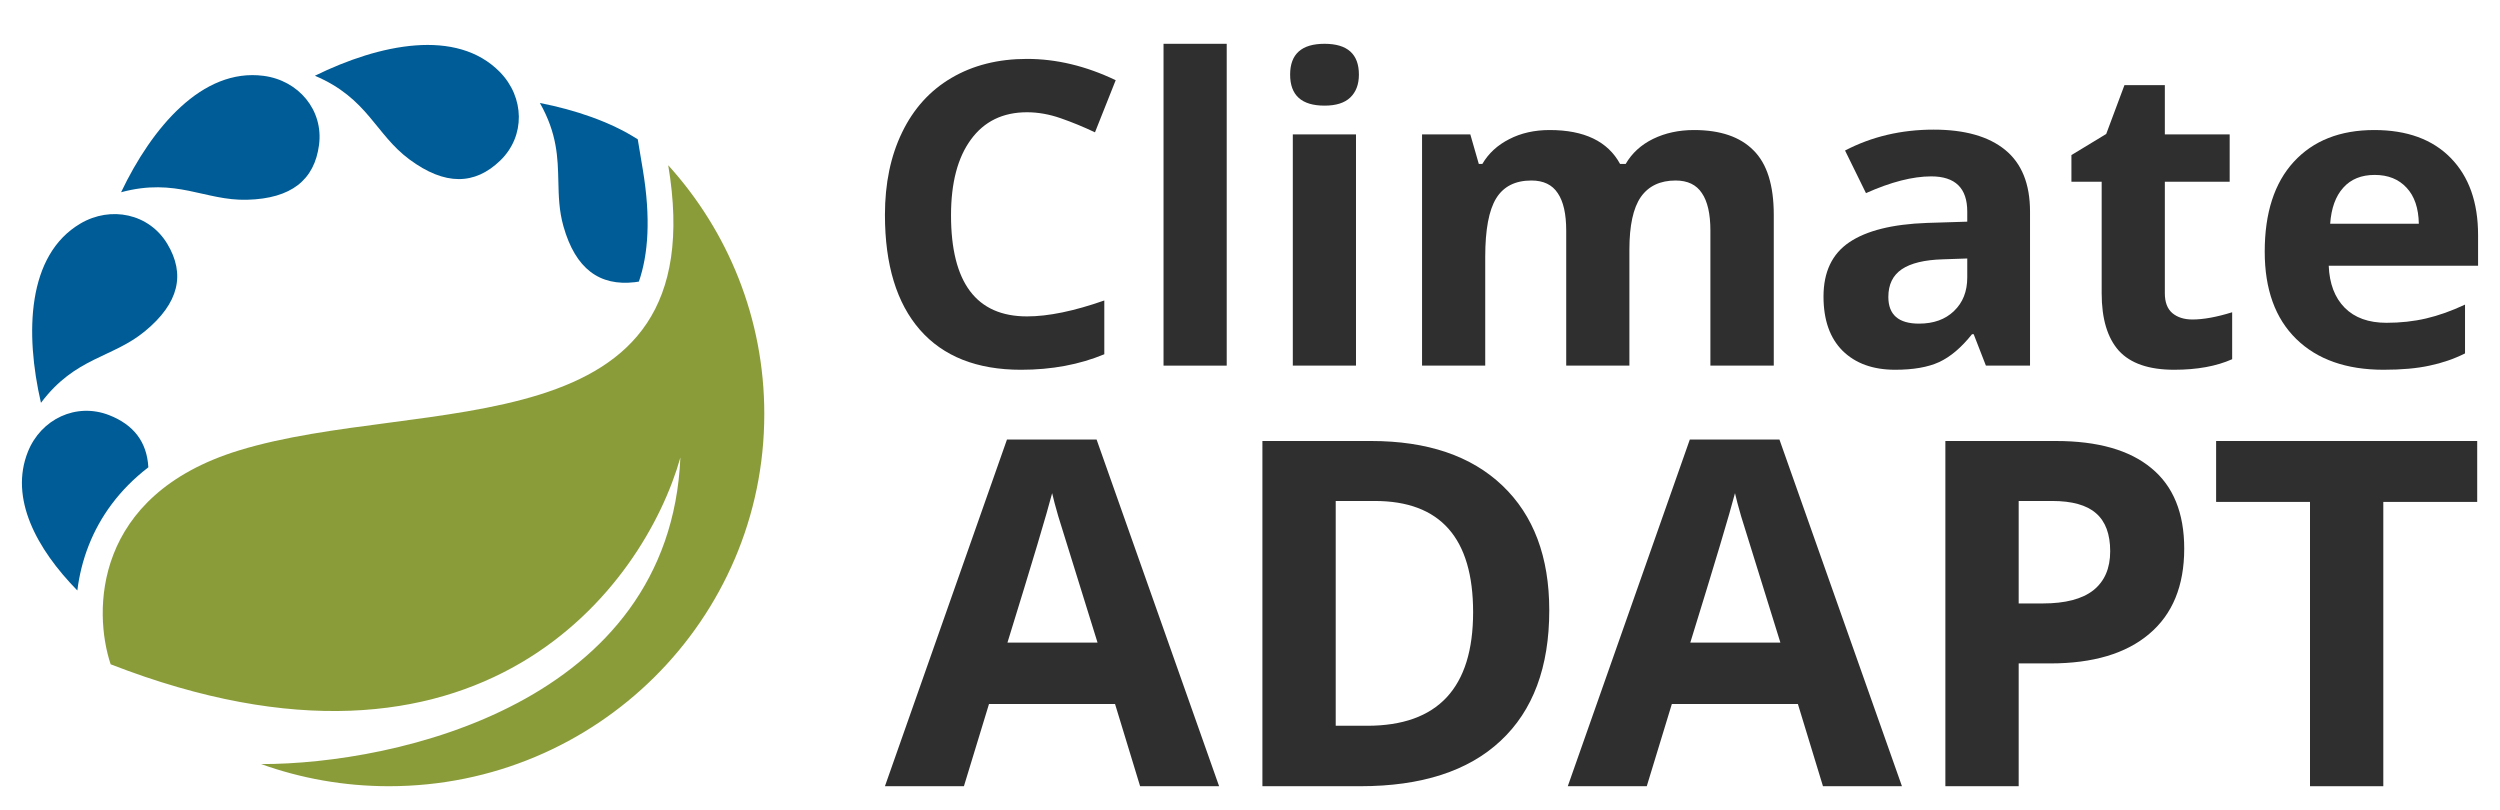 <svg width="216" height="70" viewBox="0 0 216 70" fill="none" xmlns="http://www.w3.org/2000/svg">
<path d="M98.505 67.927L96.34 60.827H85.449L83.283 67.927H76.459L87.002 37.977H94.746L105.33 67.927H98.505ZM94.828 55.523C92.825 49.09 91.695 45.451 91.436 44.608C91.191 43.765 91.014 43.098 90.905 42.609C90.455 44.35 89.168 48.654 87.043 55.523H94.828Z" fill="#2F2F2F"/>
<path d="M133.857 52.73C133.857 57.639 132.454 61.4 129.648 64.012C126.855 66.623 122.816 67.929 117.531 67.929H109.072V38.102H118.451C123.327 38.102 127.114 39.387 129.811 41.958C132.508 44.528 133.857 48.119 133.857 52.73ZM127.277 52.893C127.277 46.487 124.444 43.284 118.778 43.284H115.406V62.706H118.124C124.226 62.706 127.277 59.435 127.277 52.893V52.893Z" fill="#2F2F2F"/>
<path d="M157.504 67.927L155.338 60.827H144.447L142.281 67.927H135.457L146 37.977H153.744L164.328 67.927H157.504ZM153.826 55.523C151.823 49.09 150.693 45.451 150.434 44.608C150.189 43.765 150.012 43.098 149.903 42.609C149.453 44.35 148.166 48.654 146.041 55.523H153.826Z" fill="#2F2F2F"/>
<path d="M174.414 52.138H176.498C178.446 52.138 179.904 51.757 180.871 50.995C181.838 50.22 182.321 49.098 182.321 47.629C182.321 46.147 181.913 45.052 181.095 44.344C180.292 43.637 179.025 43.284 177.295 43.284H174.414V52.138ZM188.717 47.405C188.717 50.615 187.709 53.07 185.693 54.77C183.69 56.47 180.837 57.32 177.132 57.32H174.414V67.929H168.08V38.102H177.622C181.245 38.102 183.997 38.884 185.877 40.448C187.77 41.998 188.717 44.317 188.717 47.405V47.405Z" fill="#2F2F2F"/>
<path d="M205.918 67.929H199.584V43.365H191.473V38.102H214.03V43.365H205.918V67.929Z" fill="#2F2F2F"/>
<path d="M88.736 9.699C86.648 9.699 85.032 10.486 83.886 12.058C82.741 13.619 82.168 15.799 82.168 18.599C82.168 24.424 84.358 27.337 88.736 27.337C90.574 27.337 92.799 26.878 95.412 25.961V30.607C93.264 31.501 90.866 31.948 88.217 31.948C84.411 31.948 81.5 30.798 79.484 28.499C77.467 26.187 76.459 22.875 76.459 18.563C76.459 15.847 76.954 13.47 77.944 11.433C78.935 9.384 80.355 7.817 82.204 6.733C84.065 5.637 86.243 5.089 88.736 5.089C91.278 5.089 93.831 5.702 96.396 6.929L94.606 11.433C93.628 10.968 92.644 10.563 91.653 10.218C90.663 9.872 89.691 9.699 88.736 9.699V9.699Z" fill="#2F2F2F"/>
<path d="M105.988 31.59H100.529V3.784H105.988V31.59Z" fill="#2F2F2F"/>
<path d="M111.467 6.447C111.467 4.672 112.457 3.784 114.438 3.784C116.418 3.784 117.409 4.672 117.409 6.447C117.409 7.293 117.158 7.954 116.657 8.43C116.168 8.895 115.428 9.127 114.438 9.127C112.457 9.127 111.467 8.234 111.467 6.447V6.447ZM117.158 31.59H111.699V11.611H117.158V31.59Z" fill="#2F2F2F"/>
<path d="M140.78 31.589H135.321V19.92C135.321 18.479 135.077 17.401 134.588 16.686C134.11 15.959 133.353 15.596 132.315 15.596C130.919 15.596 129.905 16.108 129.272 17.133C128.64 18.157 128.324 19.843 128.324 22.19V31.589H122.865V11.611H127.035L127.769 14.166H128.073C128.61 13.249 129.386 12.534 130.4 12.022C131.414 11.497 132.577 11.235 133.89 11.235C136.884 11.235 138.913 12.212 139.975 14.166H140.458C140.995 13.237 141.782 12.516 142.82 12.004C143.87 11.492 145.051 11.235 146.364 11.235C148.631 11.235 150.343 11.819 151.5 12.987C152.67 14.142 153.254 16.001 153.254 18.562V31.589H147.778V19.92C147.778 18.479 147.533 17.401 147.044 16.686C146.567 15.959 145.809 15.596 144.771 15.596C143.435 15.596 142.433 16.072 141.764 17.025C141.108 17.978 140.78 19.491 140.78 21.564V31.589Z" fill="#2F2F2F"/>
<path d="M171.582 31.59L170.526 28.874H170.383C169.464 30.029 168.516 30.833 167.537 31.286C166.571 31.727 165.306 31.947 163.743 31.947C161.822 31.947 160.307 31.399 159.197 30.303C158.1 29.207 157.551 27.647 157.551 25.621C157.551 23.501 158.291 21.94 159.77 20.939C161.261 19.927 163.504 19.367 166.499 19.26L169.971 19.152V18.277C169.971 16.252 168.933 15.239 166.857 15.239C165.258 15.239 163.379 15.721 161.22 16.686L159.412 13.005C161.715 11.802 164.268 11.2 167.072 11.2C169.756 11.2 171.815 11.784 173.246 12.951C174.678 14.119 175.394 15.894 175.394 18.277V31.59H171.582ZM169.971 22.333L167.859 22.405C166.273 22.452 165.091 22.738 164.316 23.262C163.54 23.787 163.153 24.585 163.153 25.657C163.153 27.194 164.035 27.962 165.801 27.962C167.066 27.962 168.074 27.599 168.826 26.872C169.589 26.145 169.971 25.18 169.971 23.977V22.333Z" fill="#2F2F2F"/>
<path d="M189.423 27.604C190.377 27.604 191.522 27.396 192.859 26.979V31.035C191.499 31.643 189.828 31.947 187.848 31.947C185.664 31.947 184.071 31.399 183.069 30.303C182.079 29.195 181.584 27.539 181.584 25.335V15.703H178.971V13.398L181.977 11.575L183.552 7.357H187.042V11.611H192.644V15.703H187.042V25.335C187.042 26.109 187.257 26.681 187.687 27.05C188.128 27.419 188.707 27.604 189.423 27.604V27.604Z" fill="#2F2F2F"/>
<path d="M205.175 15.113C204.018 15.113 203.111 15.482 202.455 16.221C201.799 16.948 201.423 17.984 201.327 19.331H208.987C208.963 17.984 208.611 16.948 207.931 16.221C207.251 15.482 206.332 15.113 205.175 15.113V15.113ZM205.945 31.947C202.723 31.947 200.206 31.059 198.392 29.284C196.579 27.509 195.672 24.995 195.672 21.743C195.672 18.395 196.507 15.81 198.177 13.987C199.86 12.153 202.18 11.235 205.139 11.235C207.967 11.235 210.168 12.04 211.743 13.648C213.318 15.256 214.106 17.478 214.106 20.313V22.958H201.202C201.262 24.507 201.721 25.716 202.58 26.586C203.439 27.455 204.644 27.89 206.195 27.89C207.4 27.89 208.54 27.765 209.614 27.515C210.687 27.265 211.809 26.866 212.978 26.318V30.535C212.024 31.012 211.004 31.363 209.918 31.589C208.832 31.828 207.508 31.947 205.945 31.947V31.947Z" fill="#2F2F2F"/>
<path d="M21.354 17.259C25.188 17.158 27.167 15.532 27.564 12.524C27.961 9.515 25.799 6.945 22.766 6.552C17.464 5.864 13.123 11.033 10.461 16.61C15.253 15.321 17.682 17.355 21.354 17.259Z" fill="#005C96"/>
<path d="M12.524 28.617C15.48 26.18 16.023 23.683 14.455 21.07C12.886 18.457 9.577 17.762 6.942 19.318C2.336 22.037 2.148 28.776 3.539 34.805C6.508 30.843 9.692 30.951 12.524 28.617Z" fill="#005C96"/>
<path d="M35.367 13.769C38.446 16.053 41.021 15.995 43.218 13.874C45.415 11.753 45.325 8.4 43.187 6.221C39.448 2.411 32.795 3.799 27.207 6.544C31.784 8.485 32.419 11.582 35.367 13.769Z" fill="#005C96"/>
<path d="M33.603 67.929C51.515 67.929 66.035 53.529 66.035 35.766C66.035 27.507 62.895 19.974 57.735 14.278C61.872 39.085 36.392 34.079 20.636 38.919C8.031 42.791 8.037 52.842 9.561 57.396C41.485 69.807 55.643 50.663 58.785 39.528C57.87 60.744 34.254 66.027 22.56 66.017C26.007 67.254 29.726 67.929 33.603 67.929Z" fill="#8A9C3A"/>
<path d="M55.103 12.039C52.733 10.514 49.688 9.494 46.647 8.898C48.147 11.546 48.195 13.64 48.242 15.678C48.271 16.952 48.3 18.205 48.683 19.557C49.722 23.228 51.8 24.737 54.846 24.382C54.965 24.368 55.083 24.35 55.199 24.329C56.005 21.993 56.244 18.879 55.537 14.642L55.103 12.039Z" fill="#005C96"/>
<path d="M12.818 40.374C12.693 38.166 11.538 36.696 9.436 35.871C6.585 34.752 3.537 36.208 2.409 39.035C0.804 43.058 3.156 47.416 6.682 51.018C6.839 49.743 7.152 48.423 7.671 47.108C8.637 44.661 10.284 42.322 12.818 40.374Z" fill="#005C96"/>
</svg>
